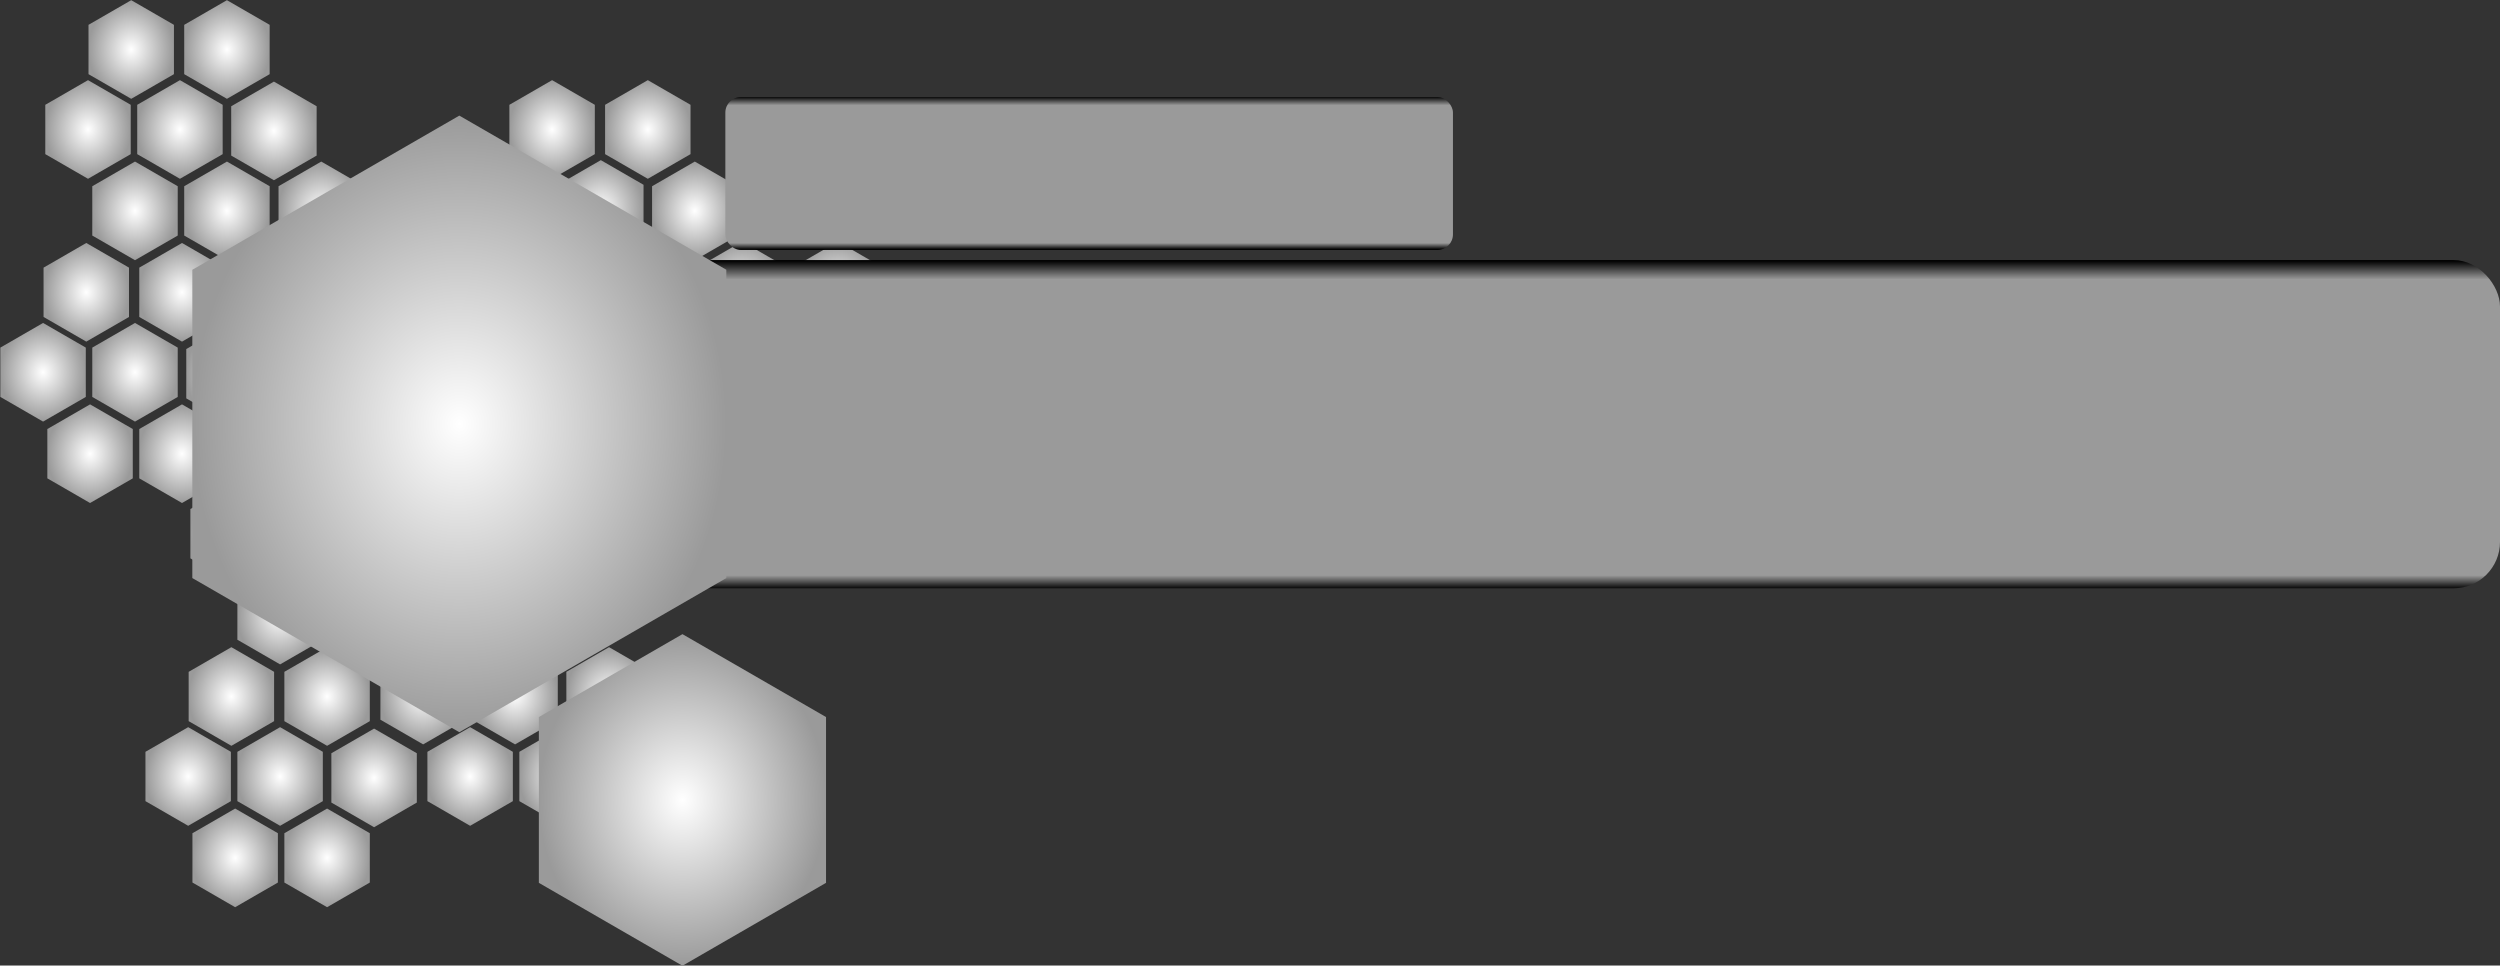 <?xml version="1.0" encoding="UTF-8" standalone="no"?>
<!-- Created with Inkscape (http://www.inkscape.org/) -->

<svg
   width="183.874mm"
   height="71.016mm"
   viewBox="0 0 183.874 71.016"
   version="1.1"
   id="svg1"
   xml:space="preserve"
   inkscape:version="1.3 (0e150ed6c4, 2023-07-21)"
   sodipodi:docname="ScoreBarBack.svg"
   inkscape:export-filename="ScoreBarBack.png"
   inkscape:export-xdpi="93.489998"
   inkscape:export-ydpi="93.489998"
   xmlns:inkscape="http://www.inkscape.org/namespaces/inkscape"
   xmlns:sodipodi="http://sodipodi.sourceforge.net/DTD/sodipodi-0.dtd"
   xmlns:xlink="http://www.w3.org/1999/xlink"
   xmlns="http://www.w3.org/2000/svg"
   xmlns:svg="http://www.w3.org/2000/svg"><rect x="0" y="0" width="183.874" height="71.016" fill="#333333" stroke="none"/><sodipodi:namedview
     id="namedview1"
     pagecolor="#ffffff"
     bordercolor="#666666"
     borderopacity="1.0"
     inkscape:showpageshadow="2"
     inkscape:pageopacity="0.0"
     inkscape:pagecheckerboard="0"
     inkscape:deskcolor="#d1d1d1"
     inkscape:document-units="mm"
     inkscape:zoom="0.74208052"
     inkscape:cx="123.97576"
     inkscape:cy="-61.314101"
     inkscape:window-width="1920"
     inkscape:window-height="1009"
     inkscape:window-x="1912"
     inkscape:window-y="-8"
     inkscape:window-maximized="1"
     inkscape:current-layer="g46"
     showgrid="false" /><defs
     id="defs1"><linearGradient
       id="linearGradient46"
       inkscape:collect="always"><stop
         style="stop-color:#000000;stop-opacity:1;"
         offset="0"
         id="stop49" /><stop
         style="stop-color:#9a9a9a;stop-opacity:1;"
         offset="0.057"
         id="stop47" /><stop
         style="stop-color:#9a9a9a;stop-opacity:1;"
         offset="0.958"
         id="stop50" /><stop
         style="stop-color:#000000;stop-opacity:1;"
         offset="1"
         id="stop48" /></linearGradient><linearGradient
       id="linearGradient45"
       inkscape:collect="always"><stop
         style="stop-color:#ffffff;stop-opacity:1;"
         offset="0"
         id="stop46" /><stop
         style="stop-color:#9a9a9a;stop-opacity:1;"
         offset="1"
         id="stop45" /></linearGradient><radialGradient
       inkscape:collect="always"
       xlink:href="#linearGradient45"
       id="radialGradient46"
       cx="23.997"
       cy="70.965"
       fx="23.997"
       fy="70.965"
       r="87.279"
       gradientTransform="matrix(1,0,0,1.155,0,-10.978)"
       gradientUnits="userSpaceOnUse" /><linearGradient
       inkscape:collect="always"
       xlink:href="#linearGradient46"
       id="linearGradient48"
       x1="158.512"
       y1="145.942"
       x2="158.512"
       y2="161.51"
       gradientUnits="userSpaceOnUse"
       gradientTransform="matrix(0.758,0,0,1.551,-29.129,-84.645)" /><radialGradient
       inkscape:collect="always"
       xlink:href="#linearGradient45"
       id="radialGradient46-8"
       cx="23.997"
       cy="70.965"
       fx="23.997"
       fy="70.965"
       r="87.279"
       gradientTransform="matrix(1,0,0,1.155,0,-10.978)"
       gradientUnits="userSpaceOnUse" /><radialGradient
       inkscape:collect="always"
       xlink:href="#linearGradient45"
       id="radialGradient50"
       gradientUnits="userSpaceOnUse"
       gradientTransform="matrix(1,0,0,1.155,0,-10.978)"
       cx="23.997"
       cy="70.965"
       fx="23.997"
       fy="70.965"
       r="87.279" /><radialGradient
       inkscape:collect="always"
       xlink:href="#linearGradient45"
       id="radialGradient51"
       gradientUnits="userSpaceOnUse"
       gradientTransform="matrix(1,0,0,1.155,0,-10.978)"
       cx="23.997"
       cy="70.965"
       fx="23.997"
       fy="70.965"
       r="87.279" /><radialGradient
       inkscape:collect="always"
       xlink:href="#linearGradient45"
       id="radialGradient54"
       gradientUnits="userSpaceOnUse"
       gradientTransform="matrix(1,0,0,1.155,0,-10.978)"
       cx="23.997"
       cy="70.965"
       fx="23.997"
       fy="70.965"
       r="87.279" /><radialGradient
       inkscape:collect="always"
       xlink:href="#linearGradient45"
       id="radialGradient55"
       gradientUnits="userSpaceOnUse"
       gradientTransform="matrix(1,0,0,1.155,0,-10.978)"
       cx="23.997"
       cy="70.965"
       fx="23.997"
       fy="70.965"
       r="87.279" /><radialGradient
       inkscape:collect="always"
       xlink:href="#linearGradient45"
       id="radialGradient56"
       gradientUnits="userSpaceOnUse"
       gradientTransform="matrix(1,0,0,1.155,0,-10.978)"
       cx="23.997"
       cy="70.965"
       fx="23.997"
       fy="70.965"
       r="87.279" /><radialGradient
       inkscape:collect="always"
       xlink:href="#linearGradient45"
       id="radialGradient57"
       gradientUnits="userSpaceOnUse"
       gradientTransform="matrix(1,0,0,1.155,0,-10.978)"
       cx="23.997"
       cy="70.965"
       fx="23.997"
       fy="70.965"
       r="87.279" /><radialGradient
       inkscape:collect="always"
       xlink:href="#linearGradient45"
       id="radialGradient63"
       gradientUnits="userSpaceOnUse"
       gradientTransform="matrix(1,0,0,1.155,0,-10.978)"
       cx="23.997"
       cy="70.965"
       fx="23.997"
       fy="70.965"
       r="87.279" /><radialGradient
       inkscape:collect="always"
       xlink:href="#linearGradient45"
       id="radialGradient64"
       gradientUnits="userSpaceOnUse"
       gradientTransform="matrix(1,0,0,1.155,0,-10.978)"
       cx="23.997"
       cy="70.965"
       fx="23.997"
       fy="70.965"
       r="87.279" /><radialGradient
       inkscape:collect="always"
       xlink:href="#linearGradient45"
       id="radialGradient65"
       gradientUnits="userSpaceOnUse"
       gradientTransform="matrix(1,0,0,1.155,0,-10.978)"
       cx="23.997"
       cy="70.965"
       fx="23.997"
       fy="70.965"
       r="87.279" /><radialGradient
       inkscape:collect="always"
       xlink:href="#linearGradient45"
       id="radialGradient66"
       gradientUnits="userSpaceOnUse"
       gradientTransform="matrix(1,0,0,1.155,0,-10.978)"
       cx="23.997"
       cy="70.965"
       fx="23.997"
       fy="70.965"
       r="87.279" /><radialGradient
       inkscape:collect="always"
       xlink:href="#linearGradient45"
       id="radialGradient67"
       gradientUnits="userSpaceOnUse"
       gradientTransform="matrix(1,0,0,1.155,0,-10.978)"
       cx="23.997"
       cy="70.965"
       fx="23.997"
       fy="70.965"
       r="87.279" /><radialGradient
       inkscape:collect="always"
       xlink:href="#linearGradient45"
       id="radialGradient68"
       gradientUnits="userSpaceOnUse"
       gradientTransform="matrix(1,0,0,1.155,0,-10.978)"
       cx="23.997"
       cy="70.965"
       fx="23.997"
       fy="70.965"
       r="87.279" /><radialGradient
       inkscape:collect="always"
       xlink:href="#linearGradient45"
       id="radialGradient69"
       gradientUnits="userSpaceOnUse"
       gradientTransform="matrix(1,0,0,1.155,0,-10.978)"
       cx="23.997"
       cy="70.965"
       fx="23.997"
       fy="70.965"
       r="87.279" /><radialGradient
       inkscape:collect="always"
       xlink:href="#linearGradient45"
       id="radialGradient75"
       gradientUnits="userSpaceOnUse"
       gradientTransform="matrix(1,0,0,1.155,0,-10.978)"
       cx="23.997"
       cy="70.965"
       fx="23.997"
       fy="70.965"
       r="87.279" /><radialGradient
       inkscape:collect="always"
       xlink:href="#linearGradient45"
       id="radialGradient76"
       gradientUnits="userSpaceOnUse"
       gradientTransform="matrix(1,0,0,1.155,0,-10.978)"
       cx="23.997"
       cy="70.965"
       fx="23.997"
       fy="70.965"
       r="87.279" /><radialGradient
       inkscape:collect="always"
       xlink:href="#linearGradient45"
       id="radialGradient77"
       gradientUnits="userSpaceOnUse"
       gradientTransform="matrix(1,0,0,1.155,0,-10.978)"
       cx="23.997"
       cy="70.965"
       fx="23.997"
       fy="70.965"
       r="87.279" /><radialGradient
       inkscape:collect="always"
       xlink:href="#linearGradient45"
       id="radialGradient78"
       gradientUnits="userSpaceOnUse"
       gradientTransform="matrix(1,0,0,1.155,0,-10.978)"
       cx="23.997"
       cy="70.965"
       fx="23.997"
       fy="70.965"
       r="87.279" /><radialGradient
       inkscape:collect="always"
       xlink:href="#linearGradient45"
       id="radialGradient79"
       gradientUnits="userSpaceOnUse"
       gradientTransform="matrix(1,0,0,1.155,0,-10.978)"
       cx="23.997"
       cy="70.965"
       fx="23.997"
       fy="70.965"
       r="87.279" /><radialGradient
       inkscape:collect="always"
       xlink:href="#linearGradient45"
       id="radialGradient80"
       gradientUnits="userSpaceOnUse"
       gradientTransform="matrix(1,0,0,1.155,0,-10.978)"
       cx="23.997"
       cy="70.965"
       fx="23.997"
       fy="70.965"
       r="87.279" /><radialGradient
       inkscape:collect="always"
       xlink:href="#linearGradient45"
       id="radialGradient81"
       gradientUnits="userSpaceOnUse"
       gradientTransform="matrix(1,0,0,1.155,0,-10.978)"
       cx="23.997"
       cy="70.965"
       fx="23.997"
       fy="70.965"
       r="87.279" /><radialGradient
       inkscape:collect="always"
       xlink:href="#linearGradient45"
       id="radialGradient101"
       gradientUnits="userSpaceOnUse"
       gradientTransform="matrix(1,0,0,1.155,0,-10.978)"
       cx="23.997"
       cy="70.965"
       fx="23.997"
       fy="70.965"
       r="87.279" /><radialGradient
       inkscape:collect="always"
       xlink:href="#linearGradient45"
       id="radialGradient102"
       gradientUnits="userSpaceOnUse"
       gradientTransform="matrix(1,0,0,1.155,0,-10.978)"
       cx="23.997"
       cy="70.965"
       fx="23.997"
       fy="70.965"
       r="87.279" /><radialGradient
       inkscape:collect="always"
       xlink:href="#linearGradient45"
       id="radialGradient103"
       gradientUnits="userSpaceOnUse"
       gradientTransform="matrix(1,0,0,1.155,0,-10.978)"
       cx="23.997"
       cy="70.965"
       fx="23.997"
       fy="70.965"
       r="87.279" /><radialGradient
       inkscape:collect="always"
       xlink:href="#linearGradient45"
       id="radialGradient104"
       gradientUnits="userSpaceOnUse"
       gradientTransform="matrix(1,0,0,1.155,0,-10.978)"
       cx="23.997"
       cy="70.965"
       fx="23.997"
       fy="70.965"
       r="87.279" /><radialGradient
       inkscape:collect="always"
       xlink:href="#linearGradient45"
       id="radialGradient105"
       gradientUnits="userSpaceOnUse"
       gradientTransform="matrix(1,0,0,1.155,0,-10.978)"
       cx="23.997"
       cy="70.965"
       fx="23.997"
       fy="70.965"
       r="87.279" /><radialGradient
       inkscape:collect="always"
       xlink:href="#linearGradient45"
       id="radialGradient106"
       gradientUnits="userSpaceOnUse"
       gradientTransform="matrix(1,0,0,1.155,0,-10.978)"
       cx="23.997"
       cy="70.965"
       fx="23.997"
       fy="70.965"
       r="87.279" /><radialGradient
       inkscape:collect="always"
       xlink:href="#linearGradient45"
       id="radialGradient107"
       gradientUnits="userSpaceOnUse"
       gradientTransform="matrix(1,0,0,1.155,0,-10.978)"
       cx="23.997"
       cy="70.965"
       fx="23.997"
       fy="70.965"
       r="87.279" /><radialGradient
       inkscape:collect="always"
       xlink:href="#linearGradient45"
       id="radialGradient108"
       gradientUnits="userSpaceOnUse"
       gradientTransform="matrix(1,0,0,1.155,0,-10.978)"
       cx="23.997"
       cy="70.965"
       fx="23.997"
       fy="70.965"
       r="87.279" /><radialGradient
       inkscape:collect="always"
       xlink:href="#linearGradient45"
       id="radialGradient109"
       gradientUnits="userSpaceOnUse"
       gradientTransform="matrix(1,0,0,1.155,0,-10.978)"
       cx="23.997"
       cy="70.965"
       fx="23.997"
       fy="70.965"
       r="87.279" /><radialGradient
       inkscape:collect="always"
       xlink:href="#linearGradient45"
       id="radialGradient110"
       gradientUnits="userSpaceOnUse"
       gradientTransform="matrix(1,0,0,1.155,0,-10.978)"
       cx="23.997"
       cy="70.965"
       fx="23.997"
       fy="70.965"
       r="87.279" /><radialGradient
       inkscape:collect="always"
       xlink:href="#linearGradient45"
       id="radialGradient111"
       gradientUnits="userSpaceOnUse"
       gradientTransform="matrix(1,0,0,1.155,0,-10.978)"
       cx="23.997"
       cy="70.965"
       fx="23.997"
       fy="70.965"
       r="87.279" /><radialGradient
       inkscape:collect="always"
       xlink:href="#linearGradient45"
       id="radialGradient112"
       gradientUnits="userSpaceOnUse"
       gradientTransform="matrix(1,0,0,1.155,0,-10.978)"
       cx="23.997"
       cy="70.965"
       fx="23.997"
       fy="70.965"
       r="87.279" /><radialGradient
       inkscape:collect="always"
       xlink:href="#linearGradient45"
       id="radialGradient113"
       gradientUnits="userSpaceOnUse"
       gradientTransform="matrix(1,0,0,1.155,0,-10.978)"
       cx="23.997"
       cy="70.965"
       fx="23.997"
       fy="70.965"
       r="87.279" /><radialGradient
       inkscape:collect="always"
       xlink:href="#linearGradient45"
       id="radialGradient114"
       gradientUnits="userSpaceOnUse"
       gradientTransform="matrix(1,0,0,1.155,0,-10.978)"
       cx="23.997"
       cy="70.965"
       fx="23.997"
       fy="70.965"
       r="87.279" /><radialGradient
       inkscape:collect="always"
       xlink:href="#linearGradient45"
       id="radialGradient115"
       gradientUnits="userSpaceOnUse"
       gradientTransform="matrix(1,0,0,1.155,0,-10.978)"
       cx="23.997"
       cy="70.965"
       fx="23.997"
       fy="70.965"
       r="87.279" /><radialGradient
       inkscape:collect="always"
       xlink:href="#linearGradient45"
       id="radialGradient116"
       gradientUnits="userSpaceOnUse"
       gradientTransform="matrix(1,0,0,1.155,0,-10.978)"
       cx="23.997"
       cy="70.965"
       fx="23.997"
       fy="70.965"
       r="87.279" /><radialGradient
       inkscape:collect="always"
       xlink:href="#linearGradient45"
       id="radialGradient117"
       gradientUnits="userSpaceOnUse"
       gradientTransform="matrix(1,0,0,1.155,0,-10.978)"
       cx="23.997"
       cy="70.965"
       fx="23.997"
       fy="70.965"
       r="87.279" /><radialGradient
       inkscape:collect="always"
       xlink:href="#linearGradient45"
       id="radialGradient118"
       gradientUnits="userSpaceOnUse"
       gradientTransform="matrix(1,0,0,1.155,0,-10.978)"
       cx="23.997"
       cy="70.965"
       fx="23.997"
       fy="70.965"
       r="87.279" /><radialGradient
       inkscape:collect="always"
       xlink:href="#linearGradient45"
       id="radialGradient119"
       gradientUnits="userSpaceOnUse"
       gradientTransform="matrix(1,0,0,1.155,0,-10.978)"
       cx="23.997"
       cy="70.965"
       fx="23.997"
       fy="70.965"
       r="87.279" /><radialGradient
       inkscape:collect="always"
       xlink:href="#linearGradient45"
       id="radialGradient120"
       gradientUnits="userSpaceOnUse"
       gradientTransform="matrix(1,0,0,1.155,0,-10.978)"
       cx="23.997"
       cy="70.965"
       fx="23.997"
       fy="70.965"
       r="87.279" /><radialGradient
       inkscape:collect="always"
       xlink:href="#linearGradient45"
       id="radialGradient121"
       gradientUnits="userSpaceOnUse"
       gradientTransform="matrix(1,0,0,1.155,0,-10.978)"
       cx="23.997"
       cy="70.965"
       fx="23.997"
       fy="70.965"
       r="87.279" /><radialGradient
       inkscape:collect="always"
       xlink:href="#linearGradient45"
       id="radialGradient141"
       gradientUnits="userSpaceOnUse"
       gradientTransform="matrix(1,0,0,1.155,0,-10.978)"
       cx="23.997"
       cy="70.965"
       fx="23.997"
       fy="70.965"
       r="87.279" /><radialGradient
       inkscape:collect="always"
       xlink:href="#linearGradient45"
       id="radialGradient142"
       gradientUnits="userSpaceOnUse"
       gradientTransform="matrix(1,0,0,1.155,0,-10.978)"
       cx="23.997"
       cy="70.965"
       fx="23.997"
       fy="70.965"
       r="87.279" /><radialGradient
       inkscape:collect="always"
       xlink:href="#linearGradient45"
       id="radialGradient143"
       gradientUnits="userSpaceOnUse"
       gradientTransform="matrix(1,0,0,1.155,0,-10.978)"
       cx="23.997"
       cy="70.965"
       fx="23.997"
       fy="70.965"
       r="87.279" /><radialGradient
       inkscape:collect="always"
       xlink:href="#linearGradient45"
       id="radialGradient144"
       gradientUnits="userSpaceOnUse"
       gradientTransform="matrix(1,0,0,1.155,0,-10.978)"
       cx="23.997"
       cy="70.965"
       fx="23.997"
       fy="70.965"
       r="87.279" /><radialGradient
       inkscape:collect="always"
       xlink:href="#linearGradient45"
       id="radialGradient145"
       gradientUnits="userSpaceOnUse"
       gradientTransform="matrix(1,0,0,1.155,0,-10.978)"
       cx="23.997"
       cy="70.965"
       fx="23.997"
       fy="70.965"
       r="87.279" /><radialGradient
       inkscape:collect="always"
       xlink:href="#linearGradient45"
       id="radialGradient146"
       gradientUnits="userSpaceOnUse"
       gradientTransform="matrix(1,0,0,1.155,0,-10.978)"
       cx="23.997"
       cy="70.965"
       fx="23.997"
       fy="70.965"
       r="87.279" /><radialGradient
       inkscape:collect="always"
       xlink:href="#linearGradient45"
       id="radialGradient147"
       gradientUnits="userSpaceOnUse"
       gradientTransform="matrix(1,0,0,1.155,0,-10.978)"
       cx="23.997"
       cy="70.965"
       fx="23.997"
       fy="70.965"
       r="87.279" /><radialGradient
       inkscape:collect="always"
       xlink:href="#linearGradient45"
       id="radialGradient148"
       gradientUnits="userSpaceOnUse"
       gradientTransform="matrix(1,0,0,1.155,0,-10.978)"
       cx="23.997"
       cy="70.965"
       fx="23.997"
       fy="70.965"
       r="87.279" /><radialGradient
       inkscape:collect="always"
       xlink:href="#linearGradient45"
       id="radialGradient149"
       gradientUnits="userSpaceOnUse"
       gradientTransform="matrix(1,0,0,1.155,0,-10.978)"
       cx="23.997"
       cy="70.965"
       fx="23.997"
       fy="70.965"
       r="87.279" /><radialGradient
       inkscape:collect="always"
       xlink:href="#linearGradient45"
       id="radialGradient150"
       gradientUnits="userSpaceOnUse"
       gradientTransform="matrix(1,0,0,1.155,0,-10.978)"
       cx="23.997"
       cy="70.965"
       fx="23.997"
       fy="70.965"
       r="87.279" /><radialGradient
       inkscape:collect="always"
       xlink:href="#linearGradient45"
       id="radialGradient151"
       gradientUnits="userSpaceOnUse"
       gradientTransform="matrix(1,0,0,1.155,0,-10.978)"
       cx="23.997"
       cy="70.965"
       fx="23.997"
       fy="70.965"
       r="87.279" /><radialGradient
       inkscape:collect="always"
       xlink:href="#linearGradient45"
       id="radialGradient152"
       gradientUnits="userSpaceOnUse"
       gradientTransform="matrix(1,0,0,1.155,0,-10.978)"
       cx="23.997"
       cy="70.965"
       fx="23.997"
       fy="70.965"
       r="87.279" /><radialGradient
       inkscape:collect="always"
       xlink:href="#linearGradient45"
       id="radialGradient153"
       gradientUnits="userSpaceOnUse"
       gradientTransform="matrix(1,0,0,1.155,0,-10.978)"
       cx="23.997"
       cy="70.965"
       fx="23.997"
       fy="70.965"
       r="87.279" /><radialGradient
       inkscape:collect="always"
       xlink:href="#linearGradient45"
       id="radialGradient154"
       gradientUnits="userSpaceOnUse"
       gradientTransform="matrix(1,0,0,1.155,0,-10.978)"
       cx="23.997"
       cy="70.965"
       fx="23.997"
       fy="70.965"
       r="87.279" /><radialGradient
       inkscape:collect="always"
       xlink:href="#linearGradient45"
       id="radialGradient155"
       gradientUnits="userSpaceOnUse"
       gradientTransform="matrix(1,0,0,1.155,0,-10.978)"
       cx="23.997"
       cy="70.965"
       fx="23.997"
       fy="70.965"
       r="87.279" /><radialGradient
       inkscape:collect="always"
       xlink:href="#linearGradient45"
       id="radialGradient156"
       gradientUnits="userSpaceOnUse"
       gradientTransform="matrix(1,0,0,1.155,0,-10.978)"
       cx="23.997"
       cy="70.965"
       fx="23.997"
       fy="70.965"
       r="87.279" /><radialGradient
       inkscape:collect="always"
       xlink:href="#linearGradient45"
       id="radialGradient157"
       gradientUnits="userSpaceOnUse"
       gradientTransform="matrix(1,0,0,1.155,0,-10.978)"
       cx="23.997"
       cy="70.965"
       fx="23.997"
       fy="70.965"
       r="87.279" /><radialGradient
       inkscape:collect="always"
       xlink:href="#linearGradient45"
       id="radialGradient158"
       gradientUnits="userSpaceOnUse"
       gradientTransform="matrix(1,0,0,1.155,0,-10.978)"
       cx="23.997"
       cy="70.965"
       fx="23.997"
       fy="70.965"
       r="87.279" /><radialGradient
       inkscape:collect="always"
       xlink:href="#linearGradient45"
       id="radialGradient159"
       gradientUnits="userSpaceOnUse"
       gradientTransform="matrix(1,0,0,1.155,0,-10.978)"
       cx="23.997"
       cy="70.965"
       fx="23.997"
       fy="70.965"
       r="87.279" /><radialGradient
       inkscape:collect="always"
       xlink:href="#linearGradient45"
       id="radialGradient160"
       gradientUnits="userSpaceOnUse"
       gradientTransform="matrix(1,0,0,1.155,0,-10.978)"
       cx="23.997"
       cy="70.965"
       fx="23.997"
       fy="70.965"
       r="87.279" /><radialGradient
       inkscape:collect="always"
       xlink:href="#linearGradient45"
       id="radialGradient161"
       gradientUnits="userSpaceOnUse"
       gradientTransform="matrix(1,0,0,1.155,0,-10.978)"
       cx="23.997"
       cy="70.965"
       fx="23.997"
       fy="70.965"
       r="87.279" /><radialGradient
       inkscape:collect="always"
       xlink:href="#linearGradient45"
       id="radialGradient1"
       gradientUnits="userSpaceOnUse"
       gradientTransform="matrix(1,0,0,1.155,0,-10.978)"
       cx="23.997"
       cy="70.965"
       fx="23.997"
       fy="70.965"
       r="87.279" /><linearGradient
       inkscape:collect="always"
       xlink:href="#linearGradient46"
       id="linearGradient1"
       gradientUnits="userSpaceOnUse"
       gradientTransform="matrix(0.254,0,0,0.722,26.953,24.261)"
       x1="158.512"
       y1="145.942"
       x2="158.512"
       y2="161.51" /></defs><g
     inkscape:label="Layer 1"
     inkscape:groupmode="layer"
     id="layer1"
     transform="translate(12.967,-122.528)"><g
       id="g162"
       inkscape:export-filename="LifeBarBack.png"
       inkscape:export-xdpi="93.49"
       inkscape:export-ydpi="93.49"><g
         id="g46"><g
           id="g161"
           inkscape:transform-center-x="50.170627"
           inkscape:transform-center-y="56.599526"
           transform="translate(11.725,-59.316)"><path
             sodipodi:type="star"
             style="fill:url(#radialGradient46-8);stroke:none;stroke-width:0.529;stroke-linecap:round;stroke-linejoin:bevel;paint-order:fill markers stroke"
             id="path27-9"
             inkscape:flatsided="true"
             sodipodi:sides="6"
             sodipodi:cx="23.996803"
             sodipodi:cy="70.964554"
             sodipodi:r1="100.78061"
             sodipodi:r2="87.278572"
             sodipodi:arg1="0.52359878"
             sodipodi:arg2="1.0471976"
             inkscape:rounded="0"
             inkscape:randomized="0"
             d="m 111.275,121.355 -87.279,50.39 -87.279,-50.39 10e-7,-100.781 87.279,-50.39 87.279,50.39 z"
             transform="matrix(0.036,0,0,0.036,1.807,212.658)" /><path
             sodipodi:type="star"
             style="fill:url(#radialGradient50);stroke:none;stroke-width:0.529;stroke-linecap:round;stroke-linejoin:bevel;paint-order:fill markers stroke"
             id="path50"
             inkscape:flatsided="true"
             sodipodi:sides="6"
             sodipodi:cx="23.996803"
             sodipodi:cy="70.964554"
             sodipodi:r1="100.78061"
             sodipodi:r2="87.278572"
             sodipodi:arg1="0.52359878"
             sodipodi:arg2="1.0471976"
             inkscape:rounded="0"
             inkscape:randomized="0"
             d="m 111.275,121.355 -87.279,50.39 -87.279,-50.39 10e-7,-100.781 87.279,-50.39 87.279,50.39 z"
             transform="matrix(0.036,0,0,0.036,-8.411,218.541)" /><path
             sodipodi:type="star"
             style="fill:url(#radialGradient51);stroke:none;stroke-width:0.529;stroke-linecap:round;stroke-linejoin:bevel;paint-order:fill markers stroke"
             id="path51"
             inkscape:flatsided="true"
             sodipodi:sides="6"
             sodipodi:cx="23.996803"
             sodipodi:cy="70.964554"
             sodipodi:r1="100.78061"
             sodipodi:r2="87.278572"
             sodipodi:arg1="0.52359878"
             sodipodi:arg2="1.0471976"
             inkscape:rounded="0"
             inkscape:randomized="0"
             d="m 111.275,121.355 -87.279,50.39 -87.279,-50.39 10e-7,-100.781 87.279,-50.39 87.279,50.39 z"
             transform="matrix(0.036,0,0,0.036,-1.65,218.541)" /><path
             sodipodi:type="star"
             style="fill:url(#radialGradient56);stroke:none;stroke-width:0.529;stroke-linecap:round;stroke-linejoin:bevel;paint-order:fill markers stroke"
             id="path52"
             inkscape:flatsided="true"
             sodipodi:sides="6"
             sodipodi:cx="23.996803"
             sodipodi:cy="70.964554"
             sodipodi:r1="100.78061"
             sodipodi:r2="87.278572"
             sodipodi:arg1="0.52359878"
             sodipodi:arg2="1.0471976"
             inkscape:rounded="0"
             inkscape:randomized="0"
             d="m 111.275,121.355 -87.279,50.39 -87.279,-50.39 10e-7,-100.781 87.279,-50.39 87.279,50.39 z"
             transform="matrix(0.036,0,0,0.036,5.263,218.646)" /><path
             sodipodi:type="star"
             style="fill:url(#radialGradient55);stroke:none;stroke-width:0.529;stroke-linecap:round;stroke-linejoin:bevel;paint-order:fill markers stroke"
             id="path53"
             inkscape:flatsided="true"
             sodipodi:sides="6"
             sodipodi:cx="23.996803"
             sodipodi:cy="70.964554"
             sodipodi:r1="100.78061"
             sodipodi:r2="87.278572"
             sodipodi:arg1="0.52359878"
             sodipodi:arg2="1.0471976"
             inkscape:rounded="0"
             inkscape:randomized="0"
             d="m 111.275,121.355 -87.279,50.39 -87.279,-50.39 10e-7,-100.781 87.279,-50.39 87.279,50.39 z"
             transform="matrix(0.036,0,0,0.036,-4.955,224.528)" /><path
             sodipodi:type="star"
             style="fill:url(#radialGradient54);stroke:none;stroke-width:0.529;stroke-linecap:round;stroke-linejoin:bevel;paint-order:fill markers stroke"
             id="path54"
             inkscape:flatsided="true"
             sodipodi:sides="6"
             sodipodi:cx="23.996803"
             sodipodi:cy="70.964554"
             sodipodi:r1="100.78061"
             sodipodi:r2="87.278572"
             sodipodi:arg1="0.52359878"
             sodipodi:arg2="1.0471976"
             inkscape:rounded="0"
             inkscape:randomized="0"
             d="m 111.275,121.355 -87.279,50.39 -87.279,-50.39 10e-7,-100.781 87.279,-50.39 87.279,50.39 z"
             transform="matrix(0.036,0,0,0.036,1.807,224.528)" /><path
             sodipodi:type="star"
             style="fill:url(#radialGradient57);stroke:none;stroke-width:0.529;stroke-linecap:round;stroke-linejoin:bevel;paint-order:fill markers stroke"
             id="path56"
             inkscape:flatsided="true"
             sodipodi:sides="6"
             sodipodi:cx="23.996803"
             sodipodi:cy="70.964554"
             sodipodi:r1="100.78061"
             sodipodi:r2="87.278572"
             sodipodi:arg1="0.52359878"
             sodipodi:arg2="1.0471976"
             inkscape:rounded="0"
             inkscape:randomized="0"
             d="m 111.275,121.355 -87.279,50.39 -87.279,-50.39 10e-7,-100.781 87.279,-50.39 87.279,50.39 z"
             transform="matrix(0.036,0,0,0.036,-5.233,212.658)" /><path
             sodipodi:type="star"
             style="fill:url(#radialGradient69);stroke:none;stroke-width:0.529;stroke-linecap:round;stroke-linejoin:bevel;paint-order:fill markers stroke"
             id="path57"
             inkscape:flatsided="true"
             sodipodi:sides="6"
             sodipodi:cx="23.996803"
             sodipodi:cy="70.964554"
             sodipodi:r1="100.78061"
             sodipodi:r2="87.278572"
             sodipodi:arg1="0.52359878"
             sodipodi:arg2="1.0471976"
             inkscape:rounded="0"
             inkscape:randomized="0"
             d="m 111.275,121.355 -87.279,50.39 -87.279,-50.39 10e-7,-100.781 87.279,-50.39 87.279,50.39 z"
             transform="matrix(0.036,0,0,0.036,15.784,224.528)" /><path
             sodipodi:type="star"
             style="fill:url(#radialGradient68);stroke:none;stroke-width:0.529;stroke-linecap:round;stroke-linejoin:bevel;paint-order:fill markers stroke"
             id="path58"
             inkscape:flatsided="true"
             sodipodi:sides="6"
             sodipodi:cx="23.996803"
             sodipodi:cy="70.964554"
             sodipodi:r1="100.78061"
             sodipodi:r2="87.278572"
             sodipodi:arg1="0.52359878"
             sodipodi:arg2="1.0471976"
             inkscape:rounded="0"
             inkscape:randomized="0"
             d="m 111.275,121.355 -87.279,50.39 -87.279,-50.39 10e-7,-100.781 87.279,-50.39 87.279,50.39 z"
             transform="matrix(0.036,0,0,0.036,5.566,230.411)" /><path
             sodipodi:type="star"
             style="fill:url(#radialGradient67);stroke:none;stroke-width:0.529;stroke-linecap:round;stroke-linejoin:bevel;paint-order:fill markers stroke"
             id="path59"
             inkscape:flatsided="true"
             sodipodi:sides="6"
             sodipodi:cx="23.996803"
             sodipodi:cy="70.964554"
             sodipodi:r1="100.78061"
             sodipodi:r2="87.278572"
             sodipodi:arg1="0.52359878"
             sodipodi:arg2="1.0471976"
             inkscape:rounded="0"
             inkscape:randomized="0"
             d="m 111.275,121.355 -87.279,50.39 -87.279,-50.39 10e-7,-100.781 87.279,-50.39 87.279,50.39 z"
             transform="matrix(0.036,0,0,0.036,12.328,230.411)" /><path
             sodipodi:type="star"
             style="fill:url(#radialGradient66);stroke:none;stroke-width:0.529;stroke-linecap:round;stroke-linejoin:bevel;paint-order:fill markers stroke"
             id="path60"
             inkscape:flatsided="true"
             sodipodi:sides="6"
             sodipodi:cx="23.996803"
             sodipodi:cy="70.964554"
             sodipodi:r1="100.78061"
             sodipodi:r2="87.278572"
             sodipodi:arg1="0.52359878"
             sodipodi:arg2="1.0471976"
             inkscape:rounded="0"
             inkscape:randomized="0"
             d="m 111.275,121.355 -87.279,50.39 -87.279,-50.39 10e-7,-100.781 87.279,-50.39 87.279,50.39 z"
             transform="matrix(0.036,0,0,0.036,19.24,230.516)" /><path
             sodipodi:type="star"
             style="fill:url(#radialGradient65);stroke:none;stroke-width:0.529;stroke-linecap:round;stroke-linejoin:bevel;paint-order:fill markers stroke"
             id="path61"
             inkscape:flatsided="true"
             sodipodi:sides="6"
             sodipodi:cx="23.996803"
             sodipodi:cy="70.964554"
             sodipodi:r1="100.78061"
             sodipodi:r2="87.278572"
             sodipodi:arg1="0.52359878"
             sodipodi:arg2="1.0471976"
             inkscape:rounded="0"
             inkscape:randomized="0"
             d="m 111.275,121.355 -87.279,50.39 -87.279,-50.39 10e-7,-100.781 87.279,-50.39 87.279,50.39 z"
             transform="matrix(0.036,0,0,0.036,9.022,236.399)" /><path
             sodipodi:type="star"
             style="fill:url(#radialGradient64);stroke:none;stroke-width:0.529;stroke-linecap:round;stroke-linejoin:bevel;paint-order:fill markers stroke"
             id="path62"
             inkscape:flatsided="true"
             sodipodi:sides="6"
             sodipodi:cx="23.996803"
             sodipodi:cy="70.964554"
             sodipodi:r1="100.78061"
             sodipodi:r2="87.278572"
             sodipodi:arg1="0.52359878"
             sodipodi:arg2="1.0471976"
             inkscape:rounded="0"
             inkscape:randomized="0"
             d="m 111.275,121.355 -87.279,50.39 -87.279,-50.39 10e-7,-100.781 87.279,-50.39 87.279,50.39 z"
             transform="matrix(0.036,0,0,0.036,15.784,236.399)" /><path
             sodipodi:type="star"
             style="fill:url(#radialGradient63);stroke:none;stroke-width:0.529;stroke-linecap:round;stroke-linejoin:bevel;paint-order:fill markers stroke"
             id="path63"
             inkscape:flatsided="true"
             sodipodi:sides="6"
             sodipodi:cx="23.996803"
             sodipodi:cy="70.964554"
             sodipodi:r1="100.78061"
             sodipodi:r2="87.278572"
             sodipodi:arg1="0.52359878"
             sodipodi:arg2="1.0471976"
             inkscape:rounded="0"
             inkscape:randomized="0"
             d="m 111.275,121.355 -87.279,50.39 -87.279,-50.39 10e-7,-100.781 87.279,-50.39 87.279,50.39 z"
             transform="matrix(0.036,0,0,0.036,8.744,224.528)" /><path
             sodipodi:type="star"
             style="fill:url(#radialGradient81);stroke:none;stroke-width:0.529;stroke-linecap:round;stroke-linejoin:bevel;paint-order:fill markers stroke"
             id="path69"
             inkscape:flatsided="true"
             sodipodi:sides="6"
             sodipodi:cx="23.996803"
             sodipodi:cy="70.964554"
             sodipodi:r1="100.78061"
             sodipodi:r2="87.278572"
             sodipodi:arg1="0.52359878"
             sodipodi:arg2="1.0471976"
             inkscape:rounded="0"
             inkscape:randomized="0"
             d="m 111.275,121.355 -87.279,50.39 -87.279,-50.39 10e-7,-100.781 87.279,-50.39 87.279,50.39 z"
             transform="matrix(0.036,0,0,0.036,-1.499,230.516)" /><path
             sodipodi:type="star"
             style="fill:url(#radialGradient80);stroke:none;stroke-width:0.529;stroke-linecap:round;stroke-linejoin:bevel;paint-order:fill markers stroke"
             id="path70"
             inkscape:flatsided="true"
             sodipodi:sides="6"
             sodipodi:cx="23.996803"
             sodipodi:cy="70.964554"
             sodipodi:r1="100.78061"
             sodipodi:r2="87.278572"
             sodipodi:arg1="0.52359878"
             sodipodi:arg2="1.0471976"
             inkscape:rounded="0"
             inkscape:randomized="0"
             d="m 111.275,121.355 -87.279,50.39 -87.279,-50.39 10e-7,-100.781 87.279,-50.39 87.279,50.39 z"
             transform="matrix(0.036,0,0,0.036,-11.716,236.399)" /><path
             sodipodi:type="star"
             style="fill:url(#radialGradient79);stroke:none;stroke-width:0.529;stroke-linecap:round;stroke-linejoin:bevel;paint-order:fill markers stroke"
             id="path71"
             inkscape:flatsided="true"
             sodipodi:sides="6"
             sodipodi:cx="23.996803"
             sodipodi:cy="70.964554"
             sodipodi:r1="100.78061"
             sodipodi:r2="87.278572"
             sodipodi:arg1="0.52359878"
             sodipodi:arg2="1.0471976"
             inkscape:rounded="0"
             inkscape:randomized="0"
             d="m 111.275,121.355 -87.279,50.39 -87.279,-50.39 10e-7,-100.781 87.279,-50.39 87.279,50.39 z"
             transform="matrix(0.036,0,0,0.036,-4.955,236.399)" /><path
             sodipodi:type="star"
             style="fill:url(#radialGradient78);stroke:none;stroke-width:0.529;stroke-linecap:round;stroke-linejoin:bevel;paint-order:fill markers stroke"
             id="path72"
             inkscape:flatsided="true"
             sodipodi:sides="6"
             sodipodi:cx="23.996803"
             sodipodi:cy="70.964554"
             sodipodi:r1="100.78061"
             sodipodi:r2="87.278572"
             sodipodi:arg1="0.52359878"
             sodipodi:arg2="1.0471976"
             inkscape:rounded="0"
             inkscape:randomized="0"
             d="m 111.275,121.355 -87.279,50.39 -87.279,-50.39 10e-7,-100.781 87.279,-50.39 87.279,50.39 z"
             transform="matrix(0.036,0,0,0.036,1.958,236.504)" /><path
             sodipodi:type="star"
             style="fill:url(#radialGradient77);stroke:none;stroke-width:0.529;stroke-linecap:round;stroke-linejoin:bevel;paint-order:fill markers stroke"
             id="path73"
             inkscape:flatsided="true"
             sodipodi:sides="6"
             sodipodi:cx="23.996803"
             sodipodi:cy="70.964554"
             sodipodi:r1="100.78061"
             sodipodi:r2="87.278572"
             sodipodi:arg1="0.52359878"
             sodipodi:arg2="1.0471976"
             inkscape:rounded="0"
             inkscape:randomized="0"
             d="m 111.275,121.355 -87.279,50.39 -87.279,-50.39 10e-7,-100.781 87.279,-50.39 87.279,50.39 z"
             transform="matrix(0.036,0,0,0.036,-8.26,242.386)" /><path
             sodipodi:type="star"
             style="fill:url(#radialGradient76);stroke:none;stroke-width:0.529;stroke-linecap:round;stroke-linejoin:bevel;paint-order:fill markers stroke"
             id="path74"
             inkscape:flatsided="true"
             sodipodi:sides="6"
             sodipodi:cx="23.996803"
             sodipodi:cy="70.964554"
             sodipodi:r1="100.78061"
             sodipodi:r2="87.278572"
             sodipodi:arg1="0.52359878"
             sodipodi:arg2="1.0471976"
             inkscape:rounded="0"
             inkscape:randomized="0"
             d="m 111.275,121.355 -87.279,50.39 -87.279,-50.39 10e-7,-100.781 87.279,-50.39 87.279,50.39 z"
             transform="matrix(0.036,0,0,0.036,-1.499,242.386)" /><path
             sodipodi:type="star"
             style="fill:url(#radialGradient75);stroke:none;stroke-width:0.529;stroke-linecap:round;stroke-linejoin:bevel;paint-order:fill markers stroke"
             id="path75"
             inkscape:flatsided="true"
             sodipodi:sides="6"
             sodipodi:cx="23.996803"
             sodipodi:cy="70.964554"
             sodipodi:r1="100.78061"
             sodipodi:r2="87.278572"
             sodipodi:arg1="0.52359878"
             sodipodi:arg2="1.0471976"
             inkscape:rounded="0"
             inkscape:randomized="0"
             d="m 111.275,121.355 -87.279,50.39 -87.279,-50.39 10e-7,-100.781 87.279,-50.39 87.279,50.39 z"
             transform="matrix(0.036,0,0,0.036,-8.538,230.516)" /><path
             sodipodi:type="star"
             style="fill:url(#radialGradient121);stroke:none;stroke-width:0.529;stroke-linecap:round;stroke-linejoin:bevel;paint-order:fill markers stroke"
             id="path81"
             inkscape:flatsided="true"
             sodipodi:sides="6"
             sodipodi:cx="23.996803"
             sodipodi:cy="70.964554"
             sodipodi:r1="100.78061"
             sodipodi:r2="87.278572"
             sodipodi:arg1="0.52359878"
             sodipodi:arg2="1.0471976"
             inkscape:rounded="0"
             inkscape:randomized="0"
             d="m 111.275,121.355 -87.279,50.39 -87.279,-50.39 10e-7,-100.781 87.279,-50.39 87.279,50.39 z"
             transform="matrix(0.036,0,0,0.036,22.09,188.812)" /><path
             sodipodi:type="star"
             style="fill:url(#radialGradient120);stroke:none;stroke-width:0.529;stroke-linecap:round;stroke-linejoin:bevel;paint-order:fill markers stroke"
             id="path82"
             inkscape:flatsided="true"
             sodipodi:sides="6"
             sodipodi:cx="23.996803"
             sodipodi:cy="70.964554"
             sodipodi:r1="100.78061"
             sodipodi:r2="87.278572"
             sodipodi:arg1="0.52359878"
             sodipodi:arg2="1.0471976"
             inkscape:rounded="0"
             inkscape:randomized="0"
             d="m 111.275,121.355 -87.279,50.39 -87.279,-50.39 10e-7,-100.781 87.279,-50.39 87.279,50.39 z"
             transform="matrix(0.036,0,0,0.036,11.873,194.695)" /><path
             sodipodi:type="star"
             style="fill:url(#radialGradient119);stroke:none;stroke-width:0.529;stroke-linecap:round;stroke-linejoin:bevel;paint-order:fill markers stroke"
             id="path83"
             inkscape:flatsided="true"
             sodipodi:sides="6"
             sodipodi:cx="23.996803"
             sodipodi:cy="70.964554"
             sodipodi:r1="100.78061"
             sodipodi:r2="87.278572"
             sodipodi:arg1="0.52359878"
             sodipodi:arg2="1.0471976"
             inkscape:rounded="0"
             inkscape:randomized="0"
             d="m 111.275,121.355 -87.279,50.39 -87.279,-50.39 10e-7,-100.781 87.279,-50.39 87.279,50.39 z"
             transform="matrix(0.036,0,0,0.036,18.634,194.695)" /><path
             sodipodi:type="star"
             style="fill:url(#radialGradient118);stroke:none;stroke-width:0.529;stroke-linecap:round;stroke-linejoin:bevel;paint-order:fill markers stroke"
             id="path84"
             inkscape:flatsided="true"
             sodipodi:sides="6"
             sodipodi:cx="23.996803"
             sodipodi:cy="70.964554"
             sodipodi:r1="100.78061"
             sodipodi:r2="87.278572"
             sodipodi:arg1="0.52359878"
             sodipodi:arg2="1.0471976"
             inkscape:rounded="0"
             inkscape:randomized="0"
             d="m 111.275,121.355 -87.279,50.39 -87.279,-50.39 10e-7,-100.781 87.279,-50.39 87.279,50.39 z"
             transform="matrix(0.036,0,0,0.036,25.546,194.8)" /><path
             sodipodi:type="star"
             style="fill:url(#radialGradient117);stroke:none;stroke-width:0.529;stroke-linecap:round;stroke-linejoin:bevel;paint-order:fill markers stroke"
             id="path85"
             inkscape:flatsided="true"
             sodipodi:sides="6"
             sodipodi:cx="23.996803"
             sodipodi:cy="70.964554"
             sodipodi:r1="100.78061"
             sodipodi:r2="87.278572"
             sodipodi:arg1="0.52359878"
             sodipodi:arg2="1.0471976"
             inkscape:rounded="0"
             inkscape:randomized="0"
             d="m 111.275,121.355 -87.279,50.39 -87.279,-50.39 10e-7,-100.781 87.279,-50.39 87.279,50.39 z"
             transform="matrix(0.036,0,0,0.036,15.329,200.683)" /><path
             sodipodi:type="star"
             style="fill:url(#radialGradient116);stroke:none;stroke-width:0.529;stroke-linecap:round;stroke-linejoin:bevel;paint-order:fill markers stroke"
             id="path86"
             inkscape:flatsided="true"
             sodipodi:sides="6"
             sodipodi:cx="23.996803"
             sodipodi:cy="70.964554"
             sodipodi:r1="100.78061"
             sodipodi:r2="87.278572"
             sodipodi:arg1="0.52359878"
             sodipodi:arg2="1.0471976"
             inkscape:rounded="0"
             inkscape:randomized="0"
             d="m 111.275,121.355 -87.279,50.39 -87.279,-50.39 10e-7,-100.781 87.279,-50.39 87.279,50.39 z"
             transform="matrix(0.036,0,0,0.036,22.09,200.683)" /><path
             sodipodi:type="star"
             style="fill:url(#radialGradient115);stroke:none;stroke-width:0.529;stroke-linecap:round;stroke-linejoin:bevel;paint-order:fill markers stroke"
             id="path87"
             inkscape:flatsided="true"
             sodipodi:sides="6"
             sodipodi:cx="23.996803"
             sodipodi:cy="70.964554"
             sodipodi:r1="100.78061"
             sodipodi:r2="87.278572"
             sodipodi:arg1="0.52359878"
             sodipodi:arg2="1.0471976"
             inkscape:rounded="0"
             inkscape:randomized="0"
             d="m 111.275,121.355 -87.279,50.39 -87.279,-50.39 10e-7,-100.781 87.279,-50.39 87.279,50.39 z"
             transform="matrix(0.036,0,0,0.036,15.051,188.812)" /><path
             sodipodi:type="star"
             style="fill:url(#radialGradient114);stroke:none;stroke-width:0.529;stroke-linecap:round;stroke-linejoin:bevel;paint-order:fill markers stroke"
             id="path88"
             inkscape:flatsided="true"
             sodipodi:sides="6"
             sodipodi:cx="23.996803"
             sodipodi:cy="70.964554"
             sodipodi:r1="100.78061"
             sodipodi:r2="87.278572"
             sodipodi:arg1="0.52359878"
             sodipodi:arg2="1.0471976"
             inkscape:rounded="0"
             inkscape:randomized="0"
             d="m 111.275,121.355 -87.279,50.39 -87.279,-50.39 10e-7,-100.781 87.279,-50.39 87.279,50.39 z"
             transform="matrix(0.036,0,0,0.036,36.067,200.683)" /><path
             sodipodi:type="star"
             style="fill:url(#radialGradient113);stroke:none;stroke-width:0.529;stroke-linecap:round;stroke-linejoin:bevel;paint-order:fill markers stroke"
             id="path89"
             inkscape:flatsided="true"
             sodipodi:sides="6"
             sodipodi:cx="23.996803"
             sodipodi:cy="70.964554"
             sodipodi:r1="100.78061"
             sodipodi:r2="87.278572"
             sodipodi:arg1="0.52359878"
             sodipodi:arg2="1.0471976"
             inkscape:rounded="0"
             inkscape:randomized="0"
             d="m 111.275,121.355 -87.279,50.39 -87.279,-50.39 10e-7,-100.781 87.279,-50.39 87.279,50.39 z"
             transform="matrix(0.036,0,0,0.036,25.85,206.565)" /><path
             sodipodi:type="star"
             style="fill:url(#radialGradient112);stroke:none;stroke-width:0.529;stroke-linecap:round;stroke-linejoin:bevel;paint-order:fill markers stroke"
             id="path90"
             inkscape:flatsided="true"
             sodipodi:sides="6"
             sodipodi:cx="23.996803"
             sodipodi:cy="70.964554"
             sodipodi:r1="100.78061"
             sodipodi:r2="87.278572"
             sodipodi:arg1="0.52359878"
             sodipodi:arg2="1.0471976"
             inkscape:rounded="0"
             inkscape:randomized="0"
             d="m 111.275,121.355 -87.279,50.39 -87.279,-50.39 10e-7,-100.781 87.279,-50.39 87.279,50.39 z"
             transform="matrix(0.036,0,0,0.036,32.611,206.565)" /><path
             sodipodi:type="star"
             style="fill:url(#radialGradient111);stroke:none;stroke-width:0.529;stroke-linecap:round;stroke-linejoin:bevel;paint-order:fill markers stroke"
             id="path91"
             inkscape:flatsided="true"
             sodipodi:sides="6"
             sodipodi:cx="23.996803"
             sodipodi:cy="70.964554"
             sodipodi:r1="100.78061"
             sodipodi:r2="87.278572"
             sodipodi:arg1="0.52359878"
             sodipodi:arg2="1.0471976"
             inkscape:rounded="0"
             inkscape:randomized="0"
             d="m 111.275,121.355 -87.279,50.39 -87.279,-50.39 10e-7,-100.781 87.279,-50.39 87.279,50.39 z"
             transform="matrix(0.036,0,0,0.036,39.523,206.67)" /><path
             sodipodi:type="star"
             style="fill:url(#radialGradient110);stroke:none;stroke-width:0.529;stroke-linecap:round;stroke-linejoin:bevel;paint-order:fill markers stroke"
             id="path92"
             inkscape:flatsided="true"
             sodipodi:sides="6"
             sodipodi:cx="23.996803"
             sodipodi:cy="70.964554"
             sodipodi:r1="100.78061"
             sodipodi:r2="87.278572"
             sodipodi:arg1="0.52359878"
             sodipodi:arg2="1.0471976"
             inkscape:rounded="0"
             inkscape:randomized="0"
             d="m 111.275,121.355 -87.279,50.39 -87.279,-50.39 10e-7,-100.781 87.279,-50.39 87.279,50.39 z"
             transform="matrix(0.036,0,0,0.036,29.306,212.553)" /><path
             sodipodi:type="star"
             style="fill:url(#radialGradient109);stroke:none;stroke-width:0.529;stroke-linecap:round;stroke-linejoin:bevel;paint-order:fill markers stroke"
             id="path93"
             inkscape:flatsided="true"
             sodipodi:sides="6"
             sodipodi:cx="23.996803"
             sodipodi:cy="70.964554"
             sodipodi:r1="100.78061"
             sodipodi:r2="87.278572"
             sodipodi:arg1="0.52359878"
             sodipodi:arg2="1.0471976"
             inkscape:rounded="0"
             inkscape:randomized="0"
             d="m 111.275,121.355 -87.279,50.39 -87.279,-50.39 10e-7,-100.781 87.279,-50.39 87.279,50.39 z"
             transform="matrix(0.036,0,0,0.036,36.067,212.553)" /><path
             sodipodi:type="star"
             style="fill:url(#radialGradient108);stroke:none;stroke-width:0.529;stroke-linecap:round;stroke-linejoin:bevel;paint-order:fill markers stroke"
             id="path94"
             inkscape:flatsided="true"
             sodipodi:sides="6"
             sodipodi:cx="23.996803"
             sodipodi:cy="70.964554"
             sodipodi:r1="100.78061"
             sodipodi:r2="87.278572"
             sodipodi:arg1="0.52359878"
             sodipodi:arg2="1.0471976"
             inkscape:rounded="0"
             inkscape:randomized="0"
             d="m 111.275,121.355 -87.279,50.39 -87.279,-50.39 10e-7,-100.781 87.279,-50.39 87.279,50.39 z"
             transform="matrix(0.036,0,0,0.036,29.028,200.683)" /><path
             sodipodi:type="star"
             style="fill:url(#radialGradient107);stroke:none;stroke-width:0.529;stroke-linecap:round;stroke-linejoin:bevel;paint-order:fill markers stroke"
             id="path95"
             inkscape:flatsided="true"
             sodipodi:sides="6"
             sodipodi:cx="23.996803"
             sodipodi:cy="70.964554"
             sodipodi:r1="100.78061"
             sodipodi:r2="87.278572"
             sodipodi:arg1="0.52359878"
             sodipodi:arg2="1.0471976"
             inkscape:rounded="0"
             inkscape:randomized="0"
             d="m 111.275,121.355 -87.279,50.39 -87.279,-50.39 10e-7,-100.781 87.279,-50.39 87.279,50.39 z"
             transform="matrix(0.036,0,0,0.036,18.785,206.67)" /><path
             sodipodi:type="star"
             style="fill:url(#radialGradient106);stroke:none;stroke-width:0.529;stroke-linecap:round;stroke-linejoin:bevel;paint-order:fill markers stroke"
             id="path96"
             inkscape:flatsided="true"
             sodipodi:sides="6"
             sodipodi:cx="23.996803"
             sodipodi:cy="70.964554"
             sodipodi:r1="100.78061"
             sodipodi:r2="87.278572"
             sodipodi:arg1="0.52359878"
             sodipodi:arg2="1.0471976"
             inkscape:rounded="0"
             inkscape:randomized="0"
             d="m 111.275,121.355 -87.279,50.39 -87.279,-50.39 10e-7,-100.781 87.279,-50.39 87.279,50.39 z"
             transform="matrix(0.036,0,0,0.036,8.568,212.553)" /><path
             sodipodi:type="star"
             style="fill:url(#radialGradient105);stroke:none;stroke-width:0.529;stroke-linecap:round;stroke-linejoin:bevel;paint-order:fill markers stroke"
             id="path97"
             inkscape:flatsided="true"
             sodipodi:sides="6"
             sodipodi:cx="23.996803"
             sodipodi:cy="70.964554"
             sodipodi:r1="100.78061"
             sodipodi:r2="87.278572"
             sodipodi:arg1="0.52359878"
             sodipodi:arg2="1.0471976"
             inkscape:rounded="0"
             inkscape:randomized="0"
             d="m 111.275,121.355 -87.279,50.39 -87.279,-50.39 10e-7,-100.781 87.279,-50.39 87.279,50.39 z"
             transform="matrix(0.036,0,0,0.036,15.329,212.553)" /><path
             sodipodi:type="star"
             style="fill:url(#radialGradient104);stroke:none;stroke-width:0.529;stroke-linecap:round;stroke-linejoin:bevel;paint-order:fill markers stroke"
             id="path98"
             inkscape:flatsided="true"
             sodipodi:sides="6"
             sodipodi:cx="23.996803"
             sodipodi:cy="70.964554"
             sodipodi:r1="100.78061"
             sodipodi:r2="87.278572"
             sodipodi:arg1="0.52359878"
             sodipodi:arg2="1.0471976"
             inkscape:rounded="0"
             inkscape:randomized="0"
             d="m 111.275,121.355 -87.279,50.39 -87.279,-50.39 10e-7,-100.781 87.279,-50.39 87.279,50.39 z"
             transform="matrix(0.036,0,0,0.036,22.241,212.658)" /><path
             sodipodi:type="star"
             style="fill:url(#radialGradient103);stroke:none;stroke-width:0.529;stroke-linecap:round;stroke-linejoin:bevel;paint-order:fill markers stroke"
             id="path99"
             inkscape:flatsided="true"
             sodipodi:sides="6"
             sodipodi:cx="23.996803"
             sodipodi:cy="70.964554"
             sodipodi:r1="100.78061"
             sodipodi:r2="87.278572"
             sodipodi:arg1="0.52359878"
             sodipodi:arg2="1.0471976"
             inkscape:rounded="0"
             inkscape:randomized="0"
             d="m 111.275,121.355 -87.279,50.39 -87.279,-50.39 10e-7,-100.781 87.279,-50.39 87.279,50.39 z"
             transform="matrix(0.036,0,0,0.036,12.024,218.541)" /><path
             sodipodi:type="star"
             style="fill:url(#radialGradient102);stroke:none;stroke-width:0.529;stroke-linecap:round;stroke-linejoin:bevel;paint-order:fill markers stroke"
             id="path100"
             inkscape:flatsided="true"
             sodipodi:sides="6"
             sodipodi:cx="23.996803"
             sodipodi:cy="70.964554"
             sodipodi:r1="100.78061"
             sodipodi:r2="87.278572"
             sodipodi:arg1="0.52359878"
             sodipodi:arg2="1.0471976"
             inkscape:rounded="0"
             inkscape:randomized="0"
             d="m 111.275,121.355 -87.279,50.39 -87.279,-50.39 10e-7,-100.781 87.279,-50.39 87.279,50.39 z"
             transform="matrix(0.036,0,0,0.036,18.785,218.541)" /><path
             sodipodi:type="star"
             style="fill:url(#radialGradient101);stroke:none;stroke-width:0.529;stroke-linecap:round;stroke-linejoin:bevel;paint-order:fill markers stroke"
             id="path101"
             inkscape:flatsided="true"
             sodipodi:sides="6"
             sodipodi:cx="23.996803"
             sodipodi:cy="70.964554"
             sodipodi:r1="100.78061"
             sodipodi:r2="87.278572"
             sodipodi:arg1="0.52359878"
             sodipodi:arg2="1.0471976"
             inkscape:rounded="0"
             inkscape:randomized="0"
             d="m 111.275,121.355 -87.279,50.39 -87.279,-50.39 10e-7,-100.781 87.279,-50.39 87.279,50.39 z"
             transform="matrix(0.036,0,0,0.036,11.745,206.67)" /><path
             sodipodi:type="star"
             style="fill:url(#radialGradient161);stroke:none;stroke-width:0.529;stroke-linecap:round;stroke-linejoin:bevel;paint-order:fill markers stroke"
             id="path121"
             inkscape:flatsided="true"
             sodipodi:sides="6"
             sodipodi:cx="23.996803"
             sodipodi:cy="70.964554"
             sodipodi:r1="100.78061"
             sodipodi:r2="87.278572"
             sodipodi:arg1="0.52359878"
             sodipodi:arg2="1.0471976"
             inkscape:rounded="0"
             inkscape:randomized="0"
             d="m 111.275,121.355 -87.279,50.39 -87.279,-50.39 10e-7,-100.781 87.279,-50.39 87.279,50.39 z"
             transform="matrix(0.036,0,0,0.036,-8.865,182.93)" /><path
             sodipodi:type="star"
             style="fill:url(#radialGradient160);stroke:none;stroke-width:0.529;stroke-linecap:round;stroke-linejoin:bevel;paint-order:fill markers stroke"
             id="path122"
             inkscape:flatsided="true"
             sodipodi:sides="6"
             sodipodi:cx="23.996803"
             sodipodi:cy="70.964554"
             sodipodi:r1="100.78061"
             sodipodi:r2="87.278572"
             sodipodi:arg1="0.52359878"
             sodipodi:arg2="1.0471976"
             inkscape:rounded="0"
             inkscape:randomized="0"
             d="m 111.275,121.355 -87.279,50.39 -87.279,-50.39 10e-7,-100.781 87.279,-50.39 87.279,50.39 z"
             transform="matrix(0.036,0,0,0.036,-19.083,188.812)" /><path
             sodipodi:type="star"
             style="fill:url(#radialGradient159);stroke:none;stroke-width:0.529;stroke-linecap:round;stroke-linejoin:bevel;paint-order:fill markers stroke"
             id="path123"
             inkscape:flatsided="true"
             sodipodi:sides="6"
             sodipodi:cx="23.996803"
             sodipodi:cy="70.964554"
             sodipodi:r1="100.78061"
             sodipodi:r2="87.278572"
             sodipodi:arg1="0.52359878"
             sodipodi:arg2="1.0471976"
             inkscape:rounded="0"
             inkscape:randomized="0"
             d="m 111.275,121.355 -87.279,50.39 -87.279,-50.39 10e-7,-100.781 87.279,-50.39 87.279,50.39 z"
             transform="matrix(0.036,0,0,0.036,-12.321,188.812)" /><path
             sodipodi:type="star"
             style="fill:url(#radialGradient158);stroke:none;stroke-width:0.529;stroke-linecap:round;stroke-linejoin:bevel;paint-order:fill markers stroke"
             id="path124"
             inkscape:flatsided="true"
             sodipodi:sides="6"
             sodipodi:cx="23.996803"
             sodipodi:cy="70.964554"
             sodipodi:r1="100.78061"
             sodipodi:r2="87.278572"
             sodipodi:arg1="0.52359878"
             sodipodi:arg2="1.0471976"
             inkscape:rounded="0"
             inkscape:randomized="0"
             d="m 111.275,121.355 -87.279,50.39 -87.279,-50.39 10e-7,-100.781 87.279,-50.39 87.279,50.39 z"
             transform="matrix(0.036,0,0,0.036,-5.409,188.918)" /><path
             sodipodi:type="star"
             style="fill:url(#radialGradient157);stroke:none;stroke-width:0.529;stroke-linecap:round;stroke-linejoin:bevel;paint-order:fill markers stroke"
             id="path125"
             inkscape:flatsided="true"
             sodipodi:sides="6"
             sodipodi:cx="23.996803"
             sodipodi:cy="70.964554"
             sodipodi:r1="100.78061"
             sodipodi:r2="87.278572"
             sodipodi:arg1="0.52359878"
             sodipodi:arg2="1.0471976"
             inkscape:rounded="0"
             inkscape:randomized="0"
             d="m 111.275,121.355 -87.279,50.39 -87.279,-50.39 10e-7,-100.781 87.279,-50.39 87.279,50.39 z"
             transform="matrix(0.036,0,0,0.036,-15.627,194.8)" /><path
             sodipodi:type="star"
             style="fill:url(#radialGradient156);stroke:none;stroke-width:0.529;stroke-linecap:round;stroke-linejoin:bevel;paint-order:fill markers stroke"
             id="path126"
             inkscape:flatsided="true"
             sodipodi:sides="6"
             sodipodi:cx="23.996803"
             sodipodi:cy="70.964554"
             sodipodi:r1="100.78061"
             sodipodi:r2="87.278572"
             sodipodi:arg1="0.52359878"
             sodipodi:arg2="1.0471976"
             inkscape:rounded="0"
             inkscape:randomized="0"
             d="m 111.275,121.355 -87.279,50.39 -87.279,-50.39 10e-7,-100.781 87.279,-50.39 87.279,50.39 z"
             transform="matrix(0.036,0,0,0.036,-8.865,194.8)" /><path
             sodipodi:type="star"
             style="fill:url(#radialGradient155);stroke:none;stroke-width:0.529;stroke-linecap:round;stroke-linejoin:bevel;paint-order:fill markers stroke"
             id="path127"
             inkscape:flatsided="true"
             sodipodi:sides="6"
             sodipodi:cx="23.996803"
             sodipodi:cy="70.964554"
             sodipodi:r1="100.78061"
             sodipodi:r2="87.278572"
             sodipodi:arg1="0.52359878"
             sodipodi:arg2="1.0471976"
             inkscape:rounded="0"
             inkscape:randomized="0"
             d="m 111.275,121.355 -87.279,50.39 -87.279,-50.39 10e-7,-100.781 87.279,-50.39 87.279,50.39 z"
             transform="matrix(0.036,0,0,0.036,-15.905,182.93)" /><path
             sodipodi:type="star"
             style="fill:url(#radialGradient154);stroke:none;stroke-width:0.529;stroke-linecap:round;stroke-linejoin:bevel;paint-order:fill markers stroke"
             id="path128"
             inkscape:flatsided="true"
             sodipodi:sides="6"
             sodipodi:cx="23.996803"
             sodipodi:cy="70.964554"
             sodipodi:r1="100.78061"
             sodipodi:r2="87.278572"
             sodipodi:arg1="0.52359878"
             sodipodi:arg2="1.0471976"
             inkscape:rounded="0"
             inkscape:randomized="0"
             d="m 111.275,121.355 -87.279,50.39 -87.279,-50.39 10e-7,-100.781 87.279,-50.39 87.279,50.39 z"
             transform="matrix(0.036,0,0,0.036,5.112,194.8)" /><path
             sodipodi:type="star"
             style="fill:url(#radialGradient153);stroke:none;stroke-width:0.529;stroke-linecap:round;stroke-linejoin:bevel;paint-order:fill markers stroke"
             id="path129"
             inkscape:flatsided="true"
             sodipodi:sides="6"
             sodipodi:cx="23.996803"
             sodipodi:cy="70.964554"
             sodipodi:r1="100.78061"
             sodipodi:r2="87.278572"
             sodipodi:arg1="0.52359878"
             sodipodi:arg2="1.0471976"
             inkscape:rounded="0"
             inkscape:randomized="0"
             d="m 111.275,121.355 -87.279,50.39 -87.279,-50.39 10e-7,-100.781 87.279,-50.39 87.279,50.39 z"
             transform="matrix(0.036,0,0,0.036,-5.106,200.683)" /><path
             sodipodi:type="star"
             style="fill:url(#radialGradient152);stroke:none;stroke-width:0.529;stroke-linecap:round;stroke-linejoin:bevel;paint-order:fill markers stroke"
             id="path130"
             inkscape:flatsided="true"
             sodipodi:sides="6"
             sodipodi:cx="23.996803"
             sodipodi:cy="70.964554"
             sodipodi:r1="100.78061"
             sodipodi:r2="87.278572"
             sodipodi:arg1="0.52359878"
             sodipodi:arg2="1.0471976"
             inkscape:rounded="0"
             inkscape:randomized="0"
             d="m 111.275,121.355 -87.279,50.39 -87.279,-50.39 10e-7,-100.781 87.279,-50.39 87.279,50.39 z"
             transform="matrix(0.036,0,0,0.036,1.656,200.683)" /><path
             sodipodi:type="star"
             style="fill:url(#radialGradient151);stroke:none;stroke-width:0.529;stroke-linecap:round;stroke-linejoin:bevel;paint-order:fill markers stroke"
             id="path131"
             inkscape:flatsided="true"
             sodipodi:sides="6"
             sodipodi:cx="23.996803"
             sodipodi:cy="70.964554"
             sodipodi:r1="100.78061"
             sodipodi:r2="87.278572"
             sodipodi:arg1="0.52359878"
             sodipodi:arg2="1.0471976"
             inkscape:rounded="0"
             inkscape:randomized="0"
             d="m 111.275,121.355 -87.279,50.39 -87.279,-50.39 10e-7,-100.781 87.279,-50.39 87.279,50.39 z"
             transform="matrix(0.036,0,0,0.036,8.568,200.788)" /><path
             sodipodi:type="star"
             style="fill:url(#radialGradient150);stroke:none;stroke-width:0.529;stroke-linecap:round;stroke-linejoin:bevel;paint-order:fill markers stroke"
             id="path132"
             inkscape:flatsided="true"
             sodipodi:sides="6"
             sodipodi:cx="23.996803"
             sodipodi:cy="70.964554"
             sodipodi:r1="100.78061"
             sodipodi:r2="87.278572"
             sodipodi:arg1="0.52359878"
             sodipodi:arg2="1.0471976"
             inkscape:rounded="0"
             inkscape:randomized="0"
             d="m 111.275,121.355 -87.279,50.39 -87.279,-50.39 10e-7,-100.781 87.279,-50.39 87.279,50.39 z"
             transform="matrix(0.036,0,0,0.036,-1.65,206.67)" /><path
             sodipodi:type="star"
             style="fill:url(#radialGradient149);stroke:none;stroke-width:0.529;stroke-linecap:round;stroke-linejoin:bevel;paint-order:fill markers stroke"
             id="path133"
             inkscape:flatsided="true"
             sodipodi:sides="6"
             sodipodi:cx="23.996803"
             sodipodi:cy="70.964554"
             sodipodi:r1="100.78061"
             sodipodi:r2="87.278572"
             sodipodi:arg1="0.52359878"
             sodipodi:arg2="1.0471976"
             inkscape:rounded="0"
             inkscape:randomized="0"
             d="m 111.275,121.355 -87.279,50.39 -87.279,-50.39 10e-7,-100.781 87.279,-50.39 87.279,50.39 z"
             transform="matrix(0.036,0,0,0.036,5.112,206.67)" /><path
             sodipodi:type="star"
             style="fill:url(#radialGradient148);stroke:none;stroke-width:0.529;stroke-linecap:round;stroke-linejoin:bevel;paint-order:fill markers stroke"
             id="path134"
             inkscape:flatsided="true"
             sodipodi:sides="6"
             sodipodi:cx="23.996803"
             sodipodi:cy="70.964554"
             sodipodi:r1="100.78061"
             sodipodi:r2="87.278572"
             sodipodi:arg1="0.52359878"
             sodipodi:arg2="1.0471976"
             inkscape:rounded="0"
             inkscape:randomized="0"
             d="m 111.275,121.355 -87.279,50.39 -87.279,-50.39 10e-7,-100.781 87.279,-50.39 87.279,50.39 z"
             transform="matrix(0.036,0,0,0.036,-1.928,194.8)" /><path
             sodipodi:type="star"
             style="fill:url(#radialGradient147);stroke:none;stroke-width:0.529;stroke-linecap:round;stroke-linejoin:bevel;paint-order:fill markers stroke"
             id="path135"
             inkscape:flatsided="true"
             sodipodi:sides="6"
             sodipodi:cx="23.996803"
             sodipodi:cy="70.964554"
             sodipodi:r1="100.78061"
             sodipodi:r2="87.278572"
             sodipodi:arg1="0.52359878"
             sodipodi:arg2="1.0471976"
             inkscape:rounded="0"
             inkscape:randomized="0"
             d="m 111.275,121.355 -87.279,50.39 -87.279,-50.39 10e-7,-100.781 87.279,-50.39 87.279,50.39 z"
             transform="matrix(0.036,0,0,0.036,-12.17,200.788)" /><path
             sodipodi:type="star"
             style="fill:url(#radialGradient146);stroke:none;stroke-width:0.529;stroke-linecap:round;stroke-linejoin:bevel;paint-order:fill markers stroke"
             id="path136"
             inkscape:flatsided="true"
             sodipodi:sides="6"
             sodipodi:cx="23.996803"
             sodipodi:cy="70.964554"
             sodipodi:r1="100.78061"
             sodipodi:r2="87.278572"
             sodipodi:arg1="0.52359878"
             sodipodi:arg2="1.0471976"
             inkscape:rounded="0"
             inkscape:randomized="0"
             d="m 111.275,121.355 -87.279,50.39 -87.279,-50.39 10e-7,-100.781 87.279,-50.39 87.279,50.39 z"
             transform="matrix(0.036,0,0,0.036,-22.388,206.67)" /><path
             sodipodi:type="star"
             style="fill:url(#radialGradient145);stroke:none;stroke-width:0.529;stroke-linecap:round;stroke-linejoin:bevel;paint-order:fill markers stroke"
             id="path137"
             inkscape:flatsided="true"
             sodipodi:sides="6"
             sodipodi:cx="23.996803"
             sodipodi:cy="70.964554"
             sodipodi:r1="100.78061"
             sodipodi:r2="87.278572"
             sodipodi:arg1="0.52359878"
             sodipodi:arg2="1.0471976"
             inkscape:rounded="0"
             inkscape:randomized="0"
             d="m 111.275,121.355 -87.279,50.39 -87.279,-50.39 10e-7,-100.781 87.279,-50.39 87.279,50.39 z"
             transform="matrix(0.036,0,0,0.036,-15.627,206.67)" /><path
             sodipodi:type="star"
             style="fill:url(#radialGradient144);stroke:none;stroke-width:0.529;stroke-linecap:round;stroke-linejoin:bevel;paint-order:fill markers stroke"
             id="path138"
             inkscape:flatsided="true"
             sodipodi:sides="6"
             sodipodi:cx="23.996803"
             sodipodi:cy="70.964554"
             sodipodi:r1="100.78061"
             sodipodi:r2="87.278572"
             sodipodi:arg1="0.52359878"
             sodipodi:arg2="1.0471976"
             inkscape:rounded="0"
             inkscape:randomized="0"
             d="m 111.275,121.355 -87.279,50.39 -87.279,-50.39 10e-7,-100.781 87.279,-50.39 87.279,50.39 z"
             transform="matrix(0.036,0,0,0.036,-8.714,206.776)" /><path
             sodipodi:type="star"
             style="fill:url(#radialGradient143);stroke:none;stroke-width:0.529;stroke-linecap:round;stroke-linejoin:bevel;paint-order:fill markers stroke"
             id="path139"
             inkscape:flatsided="true"
             sodipodi:sides="6"
             sodipodi:cx="23.996803"
             sodipodi:cy="70.964554"
             sodipodi:r1="100.78061"
             sodipodi:r2="87.278572"
             sodipodi:arg1="0.52359878"
             sodipodi:arg2="1.0471976"
             inkscape:rounded="0"
             inkscape:randomized="0"
             d="m 111.275,121.355 -87.279,50.39 -87.279,-50.39 10e-7,-100.781 87.279,-50.39 87.279,50.39 z"
             transform="matrix(0.036,0,0,0.036,-18.932,212.658)" /><path
             sodipodi:type="star"
             style="fill:url(#radialGradient142);stroke:none;stroke-width:0.529;stroke-linecap:round;stroke-linejoin:bevel;paint-order:fill markers stroke"
             id="path140"
             inkscape:flatsided="true"
             sodipodi:sides="6"
             sodipodi:cx="23.996803"
             sodipodi:cy="70.964554"
             sodipodi:r1="100.78061"
             sodipodi:r2="87.278572"
             sodipodi:arg1="0.52359878"
             sodipodi:arg2="1.0471976"
             inkscape:rounded="0"
             inkscape:randomized="0"
             d="m 111.275,121.355 -87.279,50.39 -87.279,-50.39 10e-7,-100.781 87.279,-50.39 87.279,50.39 z"
             transform="matrix(0.036,0,0,0.036,-12.17,212.658)" /><path
             sodipodi:type="star"
             style="fill:url(#radialGradient141);stroke:none;stroke-width:0.529;stroke-linecap:round;stroke-linejoin:bevel;paint-order:fill markers stroke"
             id="path141"
             inkscape:flatsided="true"
             sodipodi:sides="6"
             sodipodi:cx="23.996803"
             sodipodi:cy="70.964554"
             sodipodi:r1="100.78061"
             sodipodi:r2="87.278572"
             sodipodi:arg1="0.52359878"
             sodipodi:arg2="1.0471976"
             inkscape:rounded="0"
             inkscape:randomized="0"
             d="m 111.275,121.355 -87.279,50.39 -87.279,-50.39 10e-7,-100.781 87.279,-50.39 87.279,50.39 z"
             transform="matrix(0.036,0,0,0.036,-19.21,200.788)" /></g><rect
           style="fill:url(#linearGradient48);fill-opacity:1;stroke:none;stroke-width:0.593;stroke-linecap:round;stroke-linejoin:bevel;paint-order:fill markers stroke"
           id="rect46"
           width="159.908"
           height="24.139"
           x="10.999"
           y="141.657"
           rx="3.411" /><path
           sodipodi:type="star"
           style="fill:url(#radialGradient46);stroke:none;stroke-width:0.529;stroke-linecap:round;stroke-linejoin:bevel;paint-order:fill markers stroke"
           id="path27"
           inkscape:flatsided="true"
           sodipodi:sides="6"
           sodipodi:cx="23.996803"
           sodipodi:cy="70.964554"
           sodipodi:r1="100.78061"
           sodipodi:r2="87.278572"
           sodipodi:arg1="0.52359878"
           sodipodi:arg2="1.0471976"
           inkscape:rounded="0"
           inkscape:randomized="0"
           d="m 111.275,121.355 -87.279,50.39 -87.279,-50.39 10e-7,-100.781 87.279,-50.39 87.279,50.39 z"
           transform="matrix(0.225,0,0,0.225,15.417,137.739)" /><path
           sodipodi:type="star"
           style="fill:url(#radialGradient1);stroke:none;stroke-width:0.529;stroke-linecap:round;stroke-linejoin:bevel;paint-order:fill markers stroke"
           id="path1"
           inkscape:flatsided="true"
           sodipodi:sides="6"
           sodipodi:cx="23.996803"
           sodipodi:cy="70.964554"
           sodipodi:r1="100.78061"
           sodipodi:r2="87.278572"
           sodipodi:arg1="0.52359878"
           sodipodi:arg2="1.0471976"
           inkscape:rounded="0"
           inkscape:randomized="0"
           d="m 111.275,121.355 -87.279,50.39 -87.279,-50.39 10e-7,-100.781 87.279,-50.39 87.279,50.39 z"
           transform="matrix(0.121,0,0,0.121,34.323,172.777)" /><rect
           style="fill:url(#linearGradient1);fill-opacity:1;stroke:none;stroke-width:0.234;stroke-linecap:round;stroke-linejoin:bevel;paint-order:fill markers stroke"
           id="rect1"
           width="53.515"
           height="11.244"
           x="40.382"
           y="129.667"
           rx="1.141" /></g></g></g></svg>
